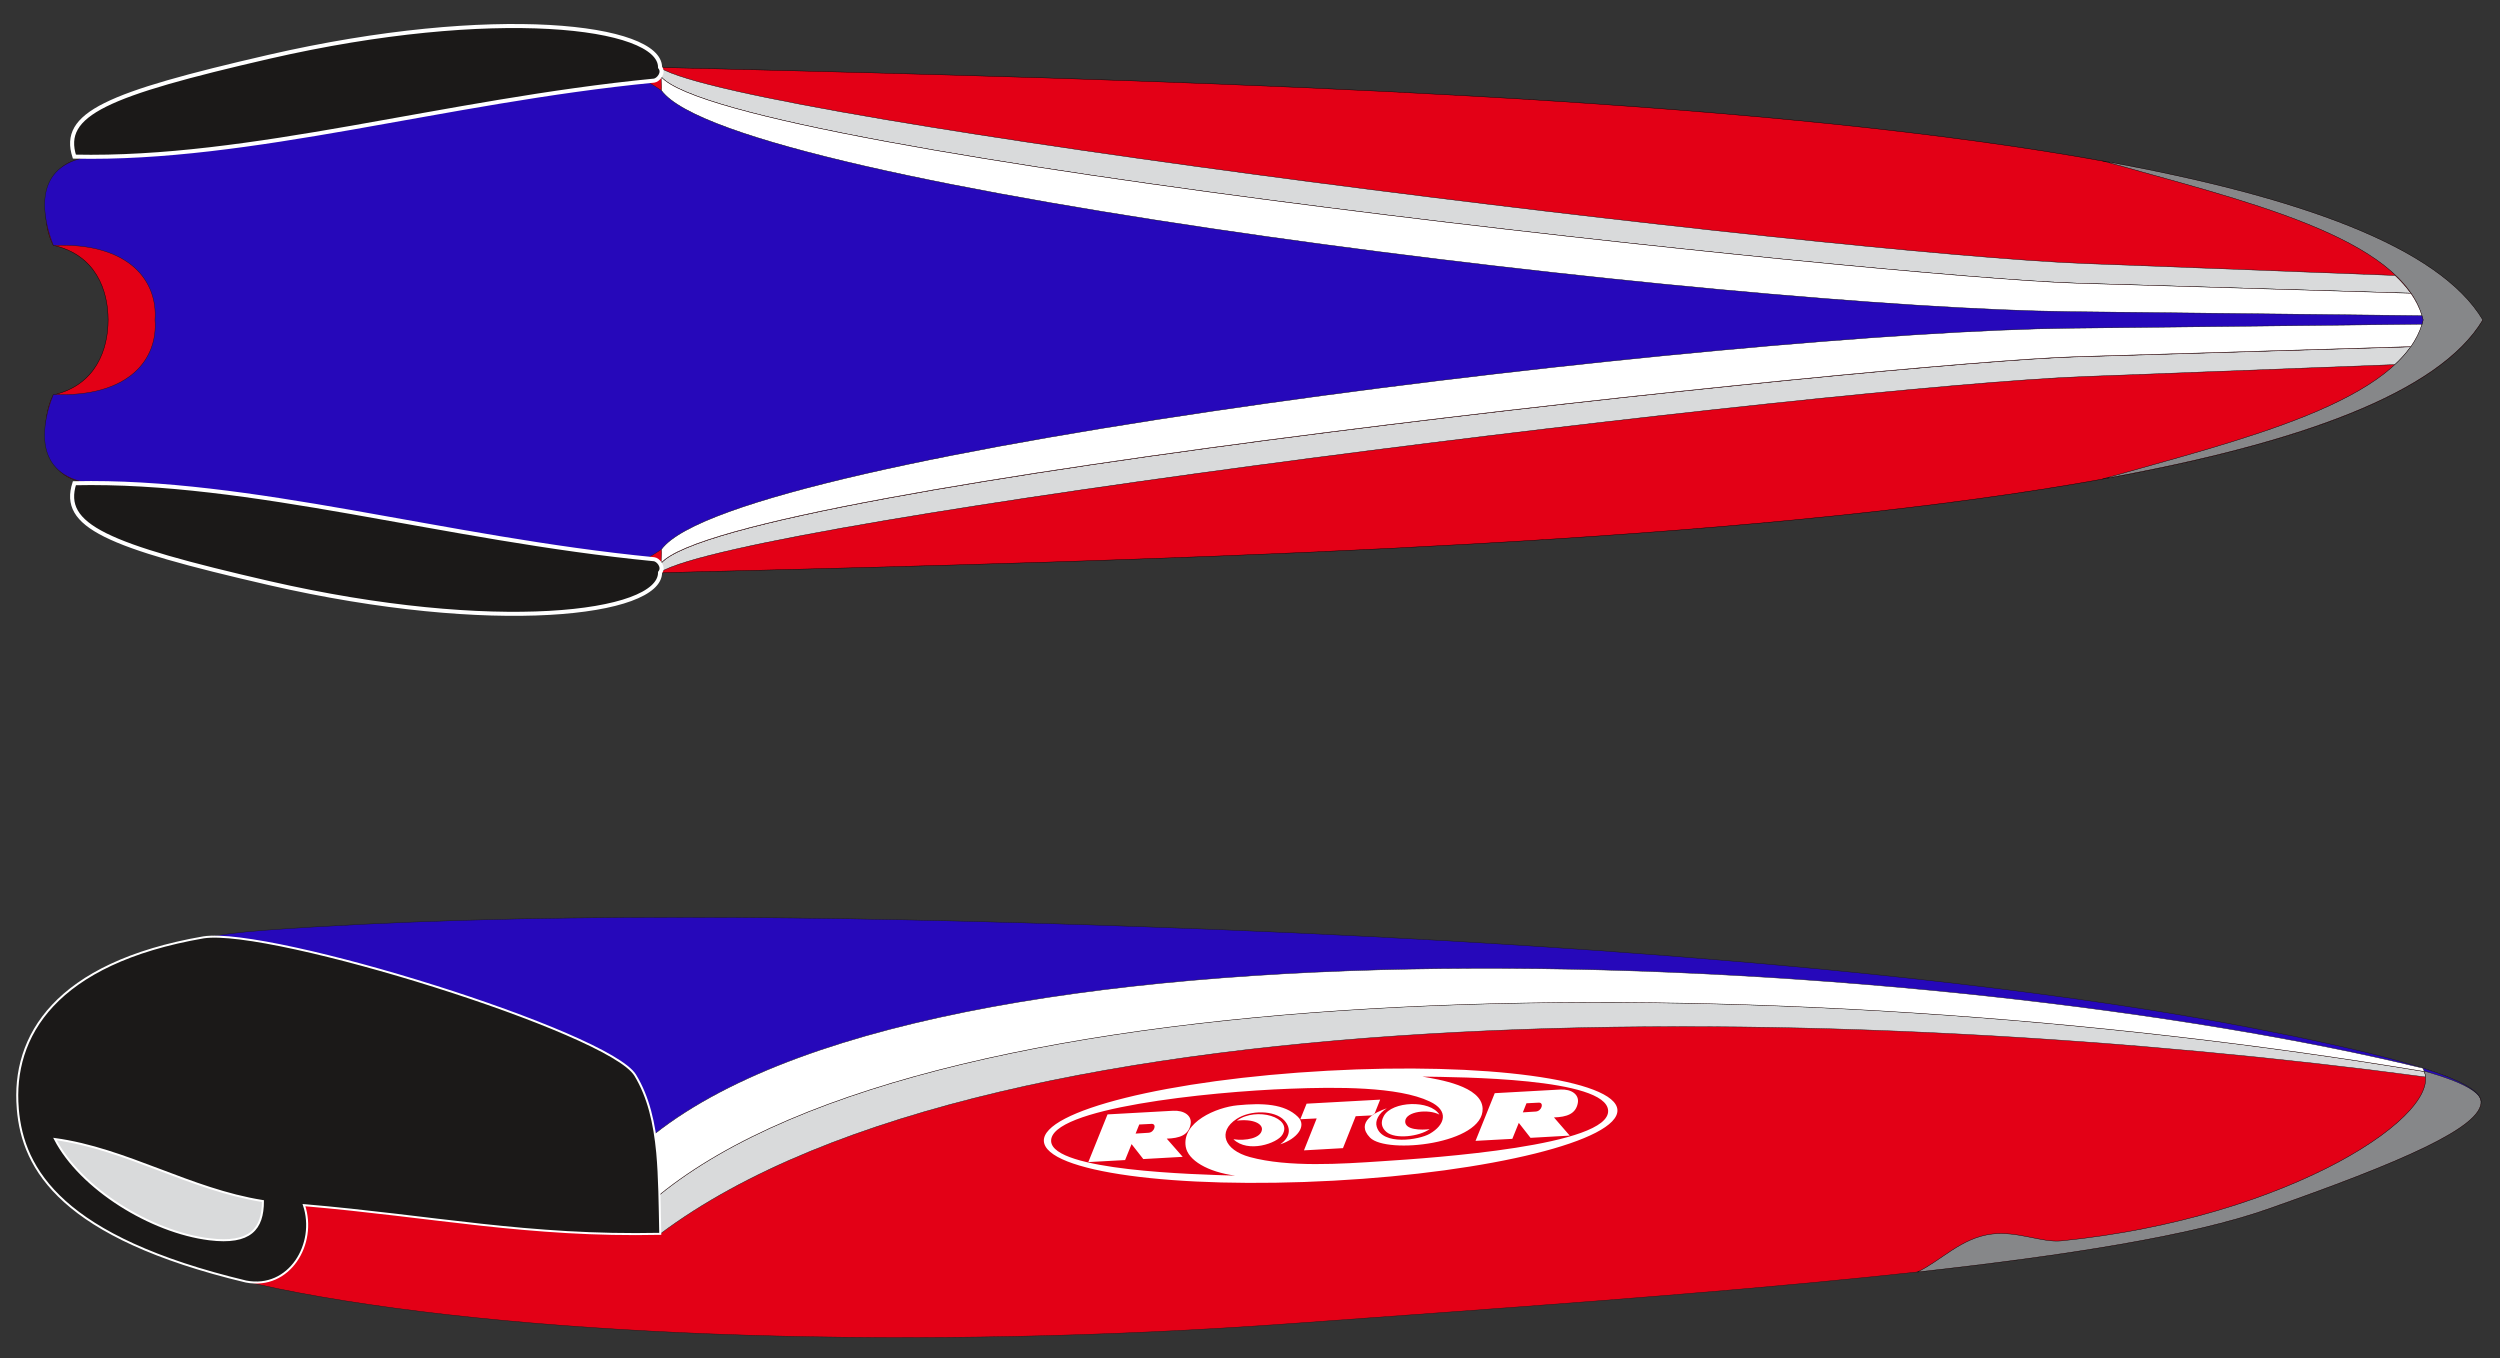 <?xml version="1.0" encoding="utf-8"?>
<!-- Generator: Adobe Illustrator 24.1.2, SVG Export Plug-In . SVG Version: 6.00 Build 0)  -->
<svg version="1.1" xmlns="http://www.w3.org/2000/svg" xmlns:xlink="http://www.w3.org/1999/xlink" x="0px" y="0px"
	 viewBox="0 0 1237 672" style="enable-background:new 0 0 1237 672;" xml:space="preserve">
<rect x="0" y="0" width="1237" height="672" fill="#333333" stroke="none"/>
<style type="text/css">
	.st0{fill-rule:evenodd;clip-rule:evenodd;fill:#E30016;stroke:#1B1918;stroke-width:0.216;}
	.st1{fill-rule:evenodd;clip-rule:evenodd;fill:#E30016;stroke:#000000;stroke-width:0.2;}
	.st2{fill-rule:evenodd;clip-rule:evenodd;fill:#D9DADB;stroke:#1B1918;stroke-width:0.216;}
	.st3{fill-rule:evenodd;clip-rule:evenodd;fill:#D9DADB;stroke:#000000;stroke-width:0.2;}
	.st4{fill-rule:evenodd;clip-rule:evenodd;fill:#868789;stroke:#000000;stroke-width:0.2;}
	.st5{fill-rule:evenodd;clip-rule:evenodd;fill:#2608BA;stroke:#1B1918;stroke-width:0.216;}
	.st6{fill-rule:evenodd;clip-rule:evenodd;fill:#FFFFFF;stroke:#1B1918;stroke-width:0.216;}
	.st7{fill-rule:evenodd;clip-rule:evenodd;fill:#FFFFFF;stroke:#000000;stroke-width:0.2;}
	.st8{fill-rule:evenodd;clip-rule:evenodd;fill:#1B1918;stroke:#FFFFFF;stroke-width:2;}
	.st9{fill-rule:evenodd;clip-rule:evenodd;fill:#1B1918;stroke:#FFFFFF;stroke-width:1;}
	.st10{fill-rule:evenodd;clip-rule:evenodd;fill:#D9DADB;stroke:#FFFFFF;stroke-width:1;}
	.st11{fill-rule:evenodd;clip-rule:evenodd;fill:#FFFFFF;}
</style>
<g id="inferior">
	<path id="path10" class="st0" d="M1117.1,514.2c21.4,3.2,109.5,15.7,110.5,30.7c0.9,12.8-40,30.4-105.9,53.5
		c-81.3,28.4-278.4,41.6-481.5,56.4c-185.9,13.6-375.2,6.9-492.2-15.1C34.4,618.4,11.6,581.5,8.8,548.7
		c-3.4-40.1,236.3,53.6,316.4,21.6C549.5,480.7,764.5,460.7,1117.1,514.2z"/>
	<path id="path4" class="st1" d="M53.5,158.3c0-14.5-6-32.2-27.1-36.9c-5.3-9.4-7.6-35.7,9.9-41.8c33.7-10.2,75.1-23.6,96.8-51.4
		c418.1,13.3,1023.1,9.2,1095.3,130.2c-72.2,120.9-677.2,116.8-1095.3,130.2c-21.7-27.9-63.2-41.3-96.8-51.4
		c-17.6-6.2-15.2-32.4-9.9-41.8C47.5,190.6,53.5,172.8,53.5,158.3L53.5,158.3z"/>
</g>
<g id="lateral-inferior">
	<path id="path12" class="st2" d="M326.7,610.5c167.4-125.2,594.5-115,873.5-77.6c-0.1-0.9-0.3-1.8-0.6-2.7
		c-323.2-54-734.6-51.6-873.3,61L326.7,610.5z"/>
	<path id="path18" class="st3" d="M1185.1,180.4c2.8-2.6,5.5-5.6,7.8-8.8l-166,5c-89.1,2.7-665.2,63.1-699.8,102.1v0l0,0
		c-0.2,1.5-0.4,2.9-0.4,4.4c43-26.1,581.4-92.1,704.9-96.8L1185.1,180.4L1185.1,180.4z"/>
	<path id="path24" class="st3" d="M1185.1,136.3c2.8,2.6,5.5,5.6,7.8,8.8l-166-5C937.8,137.4,361.7,77,327.1,38v0l0,0
		c-0.2-1.5-0.4-2.9-0.4-4.4c43,26.1,581.4,92.1,704.9,96.8L1185.1,136.3z"/>
</g>
<g id="Front">
	<path id="path6" class="st4" d="M1040.3,79.6c68,19.4,148.9,37.3,158.6,78.7c-9.6,40.5-90.7,59.3-158.6,78.7
		c97.5-17.6,166.6-42.6,188.2-78.7C1207,122.2,1137.8,97.2,1040.3,79.6L1040.3,79.6z"/>
	<path id="path14" class="st4" d="M1198.6,528.4c17.3,5.5,28.6,11,29,16.5c0.9,12.8-40,30.4-105.9,53.5c-37.1,13-98.2,22.7-173,31
		c11.8-5.6,21.7-17,37-18.8c12.5-1.5,24.7,4.3,34.1,3.4C1133.9,602.6,1212.6,549.6,1198.6,528.4L1198.6,528.4z"/>
</g>
<g id="superior">
	<path id="path8" class="st5" d="M1113.1,508.4c55.2,10.6,114,24.3,114.6,36.6c-1.1-15-89.2-27.5-110.5-30.7
		c-352.6-53.5-567.6-33.5-792,56.1c-80.1,32-319.8-61.8-316.4-21.6l0-0.2c-3.4-40.1,24.3-81.1,122.1-88.3
		c124.9-9.2,278.9-7.3,433.3-1.8C769.1,465.7,974.6,481.6,1113.1,508.4z"/>
	<path id="path20" class="st5" d="M1199,158.3c-0.2,0.9-0.5,1.8-0.7,2.6c-28.1,0.1-57.2,0.6-87,1.5l-139.4,6.6
		C685,187.2,384.3,232.5,327.3,271.8c-4.9,3.1-15.3,10.9-27.5,11.2c-62.2,1.6-202.1-34.4-258.2-44.4c-25.9-5.6-20.4-30.5-15.2-43.4
		c38,1.5,51.8-17.9,50.3-36.9c1.4-18.9-12.3-38.4-50.3-36.9C21.3,108.5,15.7,83.6,41.6,78C97.7,68,237.6,32,299.8,33.6
		c12.2,0.3,22.6,8.1,27.5,11.2c72.5,50.1,539.9,109.7,870.9,110.9C1198.5,156.5,1198.8,157.5,1199,158.3L1199,158.3z"/>
</g>
<g id="lateral-superior">
	<path id="path16" class="st6" d="M1199.6,530.2c-0.2-0.6-0.5-1.1-0.8-1.7C964,471.5,473.7,443.1,324,561c1.5,10,2,20.2,2.3,30.2
		C464.9,478.7,876.4,476.3,1199.6,530.2z"/>
	<path id="path22" class="st7" d="M1192.9,145.1c2.4,3.5,4.3,7.1,5.5,11.1l-174.1-2c-167.7-1.9-661.4-60.9-697-109.4
		c0.2-2.3-0.1-4-0.2-6.8c34.6,39,610.7,99.4,699.8,102.1L1192.9,145.1L1192.9,145.1z"/>
	<path id="path30" class="st7" d="M1192.9,171.5c2.4-3.5,4.3-7.1,5.5-11.1l-174.1,2c-167.7,1.9-661.4,60.9-697,109.4
		c0.2,2.3-0.1,4-0.2,6.8c34.6-39,610.7-99.4,699.8-102.1L1192.9,171.5L1192.9,171.5z"/>
</g>
<g id="base">
	<g>
		<path id="path26" class="st8" d="M36.8,77.5c87.3,1.9,182.4-27.4,286.8-37.6c2-0.2,5.2-3.8,3-6.6c0-20.7-82-30.8-193.5-5.2
			C52.3,46.7,30.1,56.4,36.8,77.5z"/>
		<path id="path28" class="st8" d="M36.8,239.1c87.3-1.9,182.4,27.4,286.8,37.6c2,0.2,5.2,3.8,3,6.6c0,20.7-82,30.8-193.5,5.2
			C52.3,269.9,30.1,260.2,36.8,239.1L36.8,239.1z"/>
		<g id="g34">
			<path id="path36" class="st9" d="M325.2,570.3c1.1,12.2,1.2,25.6,1.5,40.2c-65.4,1.4-112.3-8.7-176.3-14.2
				c6.4,19.1-7.2,42-28.7,37.8C30.7,612.3,11.3,578.8,8.8,548.7l0-0.2c-3-35.7,18.5-72,91.9-84.7l0,0
				c33.2-5.1,200.6,46.9,213.6,68.2C320.9,542.9,323.8,555.7,325.2,570.3L325.2,570.3z"/>
			<path id="path38" class="st10" d="M130.1,594.3c0,13.8-6.2,21.4-26.5,18.9c-29-3.6-63.7-25.1-76.4-49.6
				C62.7,568.5,94,588.6,130.1,594.3z"/>
		</g>
	</g>
</g>
<g id="brand">
	<path id="path32" class="st11" d="M659.9,584.2c-78.9,4.3-142.6-4.4-143.4-19.6c-0.8-14.9,61.5-30.5,140.4-34.8
		c77.8-4.3,142.6,4.4,143.4,19.4C801.1,564.3,737.5,580,659.9,584.2z M707.4,558.7c-4.1,0.5-12.4,0.5-12.1-4
		c0.4-4.8,11.4-6.1,16.9-3.2c-4.6-7.4-23.4-6.7-27.5,0.7c-1.8,3.3-1,5.9,1.3,7.9C690.4,563.8,702.1,562.4,707.4,558.7L707.4,558.7z
		 M707.4,561c-5.2,3-23.4,6-26.2-3.5c-0.9-2.9,0.9-6.6,5-9.1c-5.4,1.7-15.8,6.8-8.3,14.5c8.3,8.4,56.3,3.1,55.7-14.4
		c-0.4-11.2-21.9-14.4-29.8-15.8c18.2,0.3,91,0.6,91.9,16.8c1,17.4-85.7,23.4-112.3,25.1c-19.5,1.3-46,3.1-65-2.1
		c-12.8-3.5-16-12.6-6.6-18.8c6.9-4.6,18.9-4.4,23.6,0.6c3.9,4.2,2.6,8.7-1.9,11.9c8.3-2.7,13.3-9.1,8.7-13.6
		c-6.6-6.5-17.6-6.9-29.9-5.7c-10.4,1-27.6,8.3-25.6,20.5c1.1,6.7,10.9,12.5,24.5,14.3c-20.1-0.6-90.3-2.4-91.1-17
		c-0.9-16.3,77.6-24.5,118.2-26c22.9-0.9,53.6-1.1,69.1,6.3C717.1,549.5,715.1,556.6,707.4,561L707.4,561z M678.8,551.9l1.4-1
		l2.7-6.8l-36.4,2l-3.1,7.7l8.1-0.4l-6.3,15.8l19.3-1.1l6.3-15.8L678.8,551.9L678.8,551.9z M730.1,564.5l18.2-1l3.2-7.9l5.8,7.4
		l19.4-1.1l-7.8-9c6.3-0.2,10.8-1.7,11.8-7.1c0.8-4.2-3.1-7-8.7-6.7l-32.4,1.8L730.1,564.5L730.1,564.5z M610.3,563.7
		c6.1,0.9,13.6-0.5,14.1-4.7c0.4-2.9-4.2-5.5-12.4-4.5c9.6-7,27.9-1.6,22.5,7C632,565.7,617.5,570.7,610.3,563.7z M753.5,550.4
		c0.6-1.5,1.2-3,1.8-4.5l5.9-0.3c3-0.3,1.7,4.3-1.4,4.4L753.5,550.4L753.5,550.4z M538.5,575l18.2-1l3.2-7.9l5.8,7.4l19.5-1.1
		l-7.9-9c6.3-0.2,10.8-1.7,11.8-7.1c0.8-4.2-3.1-7-8.7-6.7l-32.4,1.8L538.5,575z M561.9,560.9c0.6-1.5,1.2-3,1.8-4.5l5.9-0.3
		c3-0.3,1.7,4.3-1.4,4.4L561.9,560.9z"/>
</g>
</svg>
